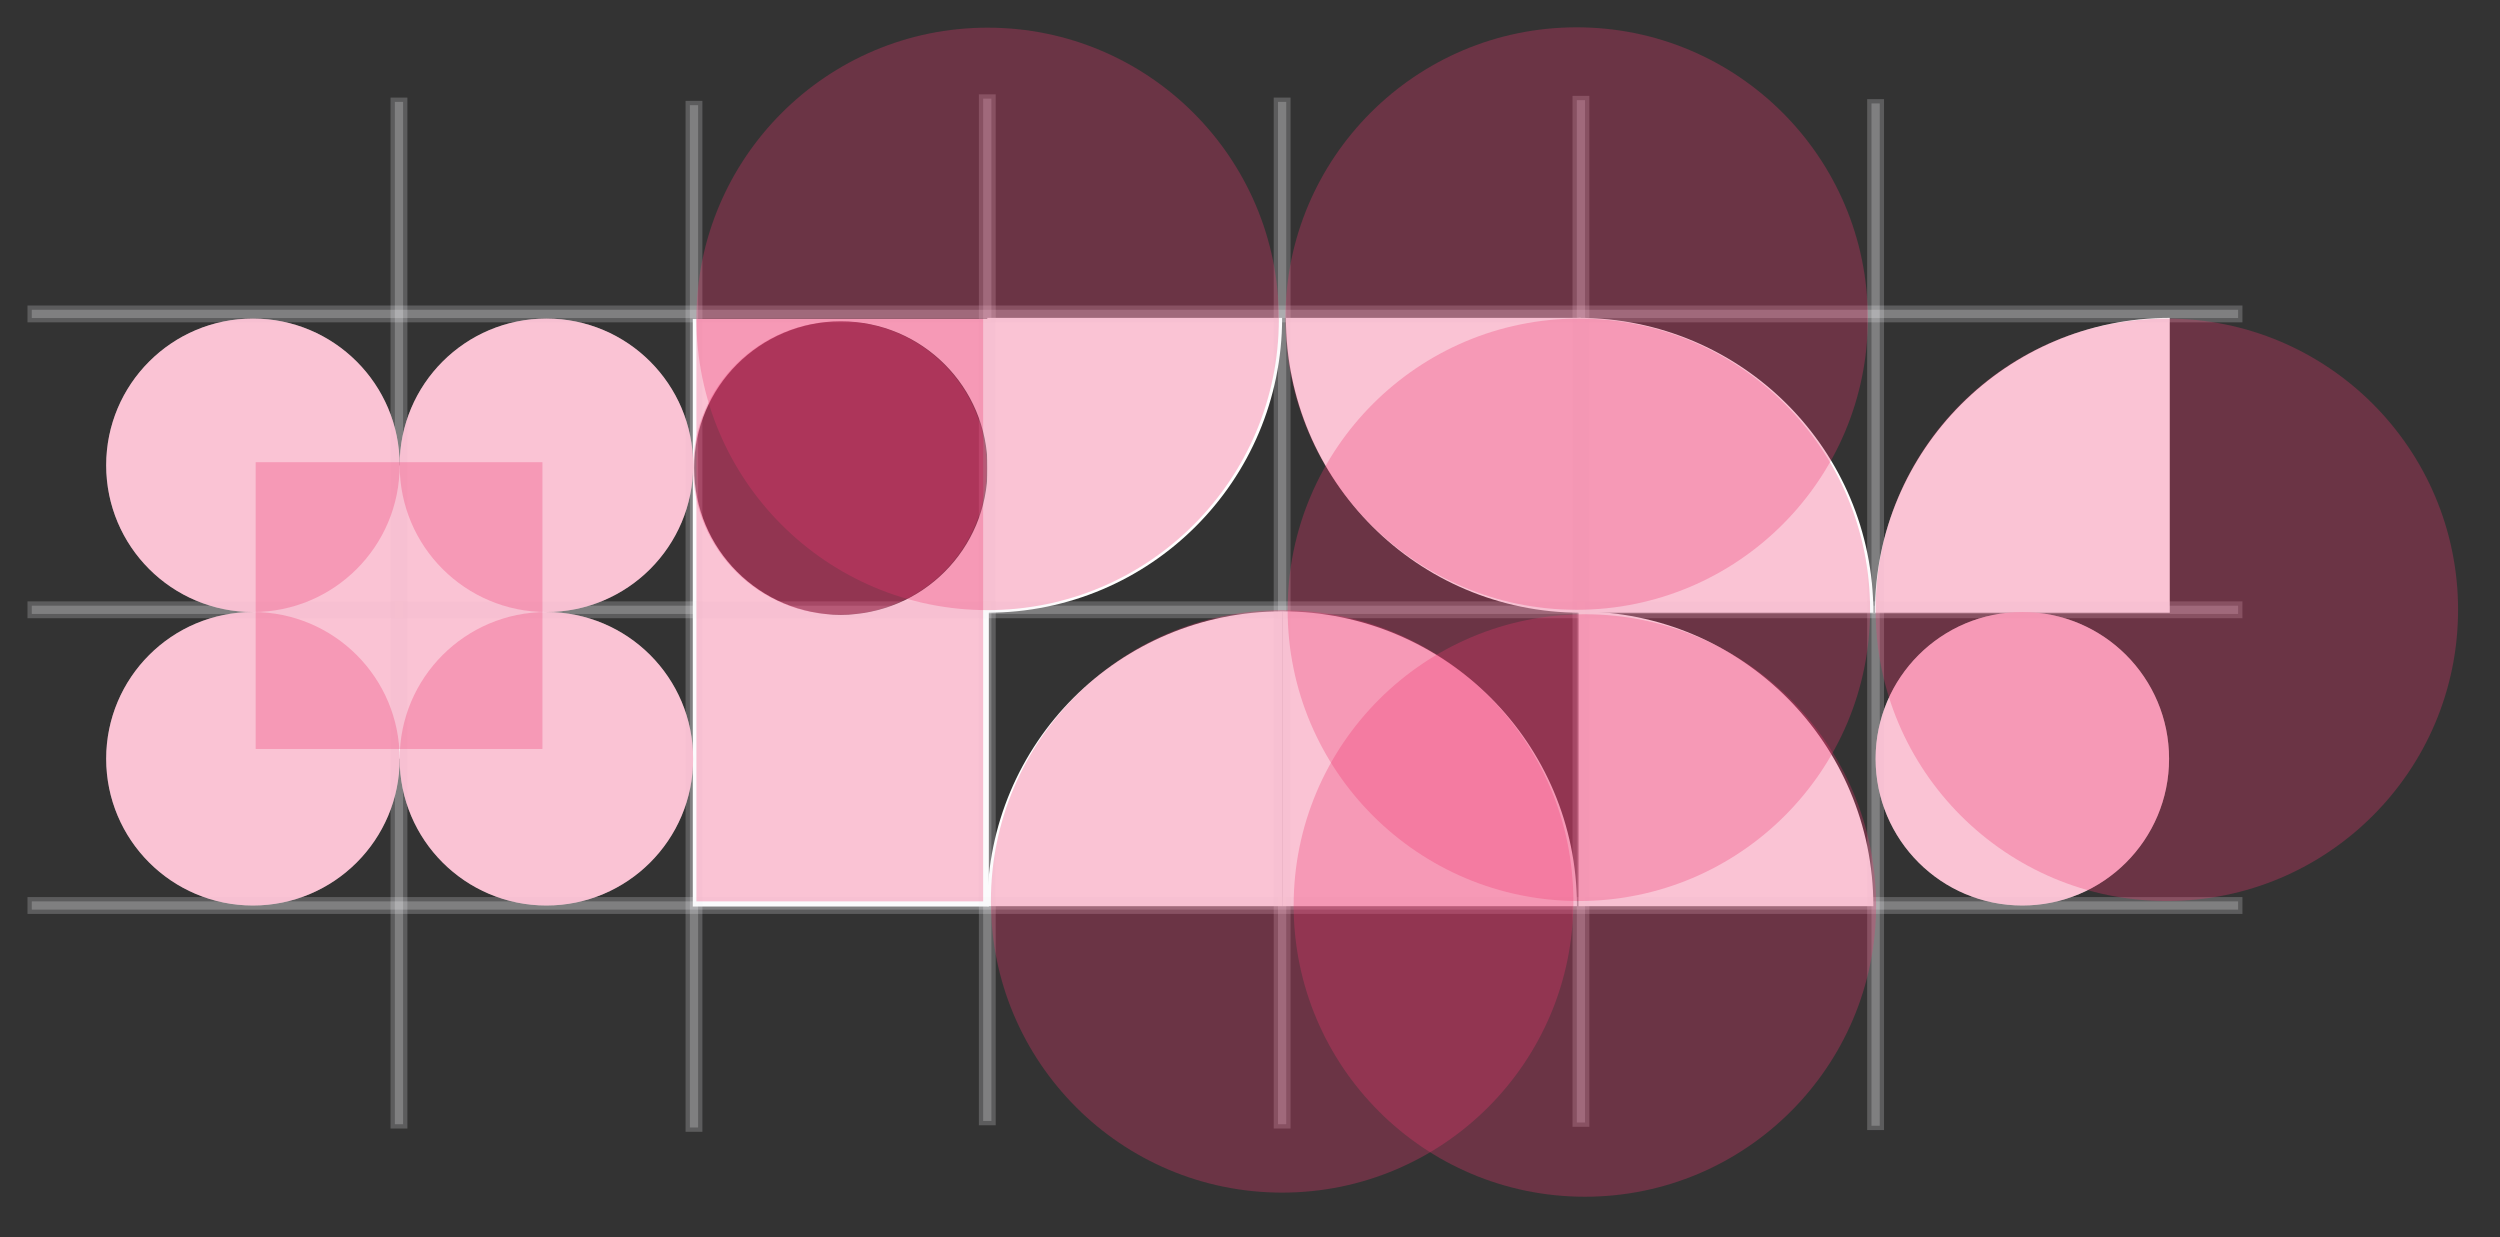 <?xml version="1.0" encoding="UTF-8"?><svg id="Layer_1" xmlns="http://www.w3.org/2000/svg" viewBox="0 0 145.5 72"><rect x="0" y="0" width="145.5" height="72" fill="#333333" stroke="none"/><defs><style>.cls-1,.cls-2{fill:#fff;}.cls-3{fill:#ed366e;opacity:.3;}.cls-2{isolation:isolate;opacity:.22;stroke:#edeef2;stroke-miterlimit:10;stroke-width:.5px;}</style></defs><circle class="cls-1" cx="14.72" cy="27.08" r="8.54"/><circle class="cls-1" cx="31.8" cy="27.08" r="8.54"/><circle class="cls-1" cx="117.7" cy="44.16" r="8.54"/><circle class="cls-1" cx="23.26" cy="35.62" r="8.54"/><circle class="cls-1" cx="31.8" cy="44.16" r="8.54"/><circle class="cls-1" cx="14.72" cy="44.16" r="8.54"/><path class="cls-1" d="M74.62,35.58v17.16h-17.16c0-9.48,7.68-17.16,17.16-17.16Z"/><path class="cls-1" d="M74.62,35.58v17.16h17.16c0-9.48-7.68-17.16-17.16-17.16Z"/><path class="cls-1" d="M74.62,18.5h-17.16v17.16c9.48,0,17.16-7.68,17.16-17.16Z"/><path class="cls-1" d="M74.84,18.5h17.16v17.16c-9.48,0-17.16-7.68-17.16-17.16Z"/><path class="cls-1" d="M109.03,52.74h-17.16v-17.16c9.48,0,17.16,7.68,17.16,17.16Z"/><path class="cls-1" d="M109.03,35.66h-17.16v-17.16c9.48,0,17.16,7.68,17.16,17.16Z"/><path class="cls-1" d="M109.12,35.66h17.16v-17.16c-9.48,0-17.16,7.68-17.16,17.16Z"/><path class="cls-1" d="M40.32,18.56v34.2h17.23V18.56h-17.23ZM48.94,35.78c-4.72,0-8.54-3.82-8.54-8.54s3.82-8.54,8.54-8.54,8.54,3.82,8.54,8.54-3.82,8.54-8.54,8.54Z"/><rect class="cls-2" x="1.85" y="18.03" width="128.41" height=".48"/><rect class="cls-2" x="1.85" y="35.25" width="128.41" height=".48"/><rect class="cls-2" x="1.85" y="52.46" width="128.41" height=".48"/><rect class="cls-2" x="79.41" y="35.54" width="59.5" height=".48" transform="translate(73.38 144.93) rotate(-90)"/><rect class="cls-2" x="62.25" y="35.35" width="59.5" height=".48" transform="translate(56.42 127.58) rotate(-90)"/><rect class="cls-2" x="44.87" y="35.44" width="59.5" height=".48" transform="translate(38.94 110.3) rotate(-90)"/><rect class="cls-2" x="27.71" y="35.25" width="59.5" height=".48" transform="translate(21.97 92.95) rotate(-90)"/><rect class="cls-2" x="10.63" y="35.64" width="59.5" height=".48" transform="translate(4.51 76.25) rotate(-90)"/><rect class="cls-2" x="-6.53" y="35.44" width="59.5" height=".48" transform="translate(-12.46 58.9) rotate(-90)"/><circle class="cls-3" cx="117.7" cy="44.16" r="8.54"/><circle class="cls-3" cx="31.8" cy="44.16" r="8.54"/><circle class="cls-3" cx="48.88" cy="27.24" r="8.54"/><circle class="cls-3" cx="14.72" cy="44.16" r="8.54"/><circle class="cls-3" cx="14.72" cy="27.08" r="8.54"/><circle class="cls-3" cx="31.8" cy="27.08" r="8.54"/><circle class="cls-3" cx="126.11" cy="35.49" r="16.95"/><circle class="cls-3" cx="91.89" cy="35.49" r="16.95"/><circle class="cls-3" cx="91.76" cy="18.54" r="16.95"/><circle class="cls-3" cx="92.24" cy="52.7" r="16.95"/><circle class="cls-3" cx="74.62" cy="52.46" r="16.95"/><circle class="cls-3" cx="57.48" cy="18.56" r="16.95"/><rect class="cls-3" x="40.53" y="18.56" width="16.69" height="33.9"/><rect class="cls-3" x="14.88" y="26.9" width="16.69" height="16.69"/></svg>